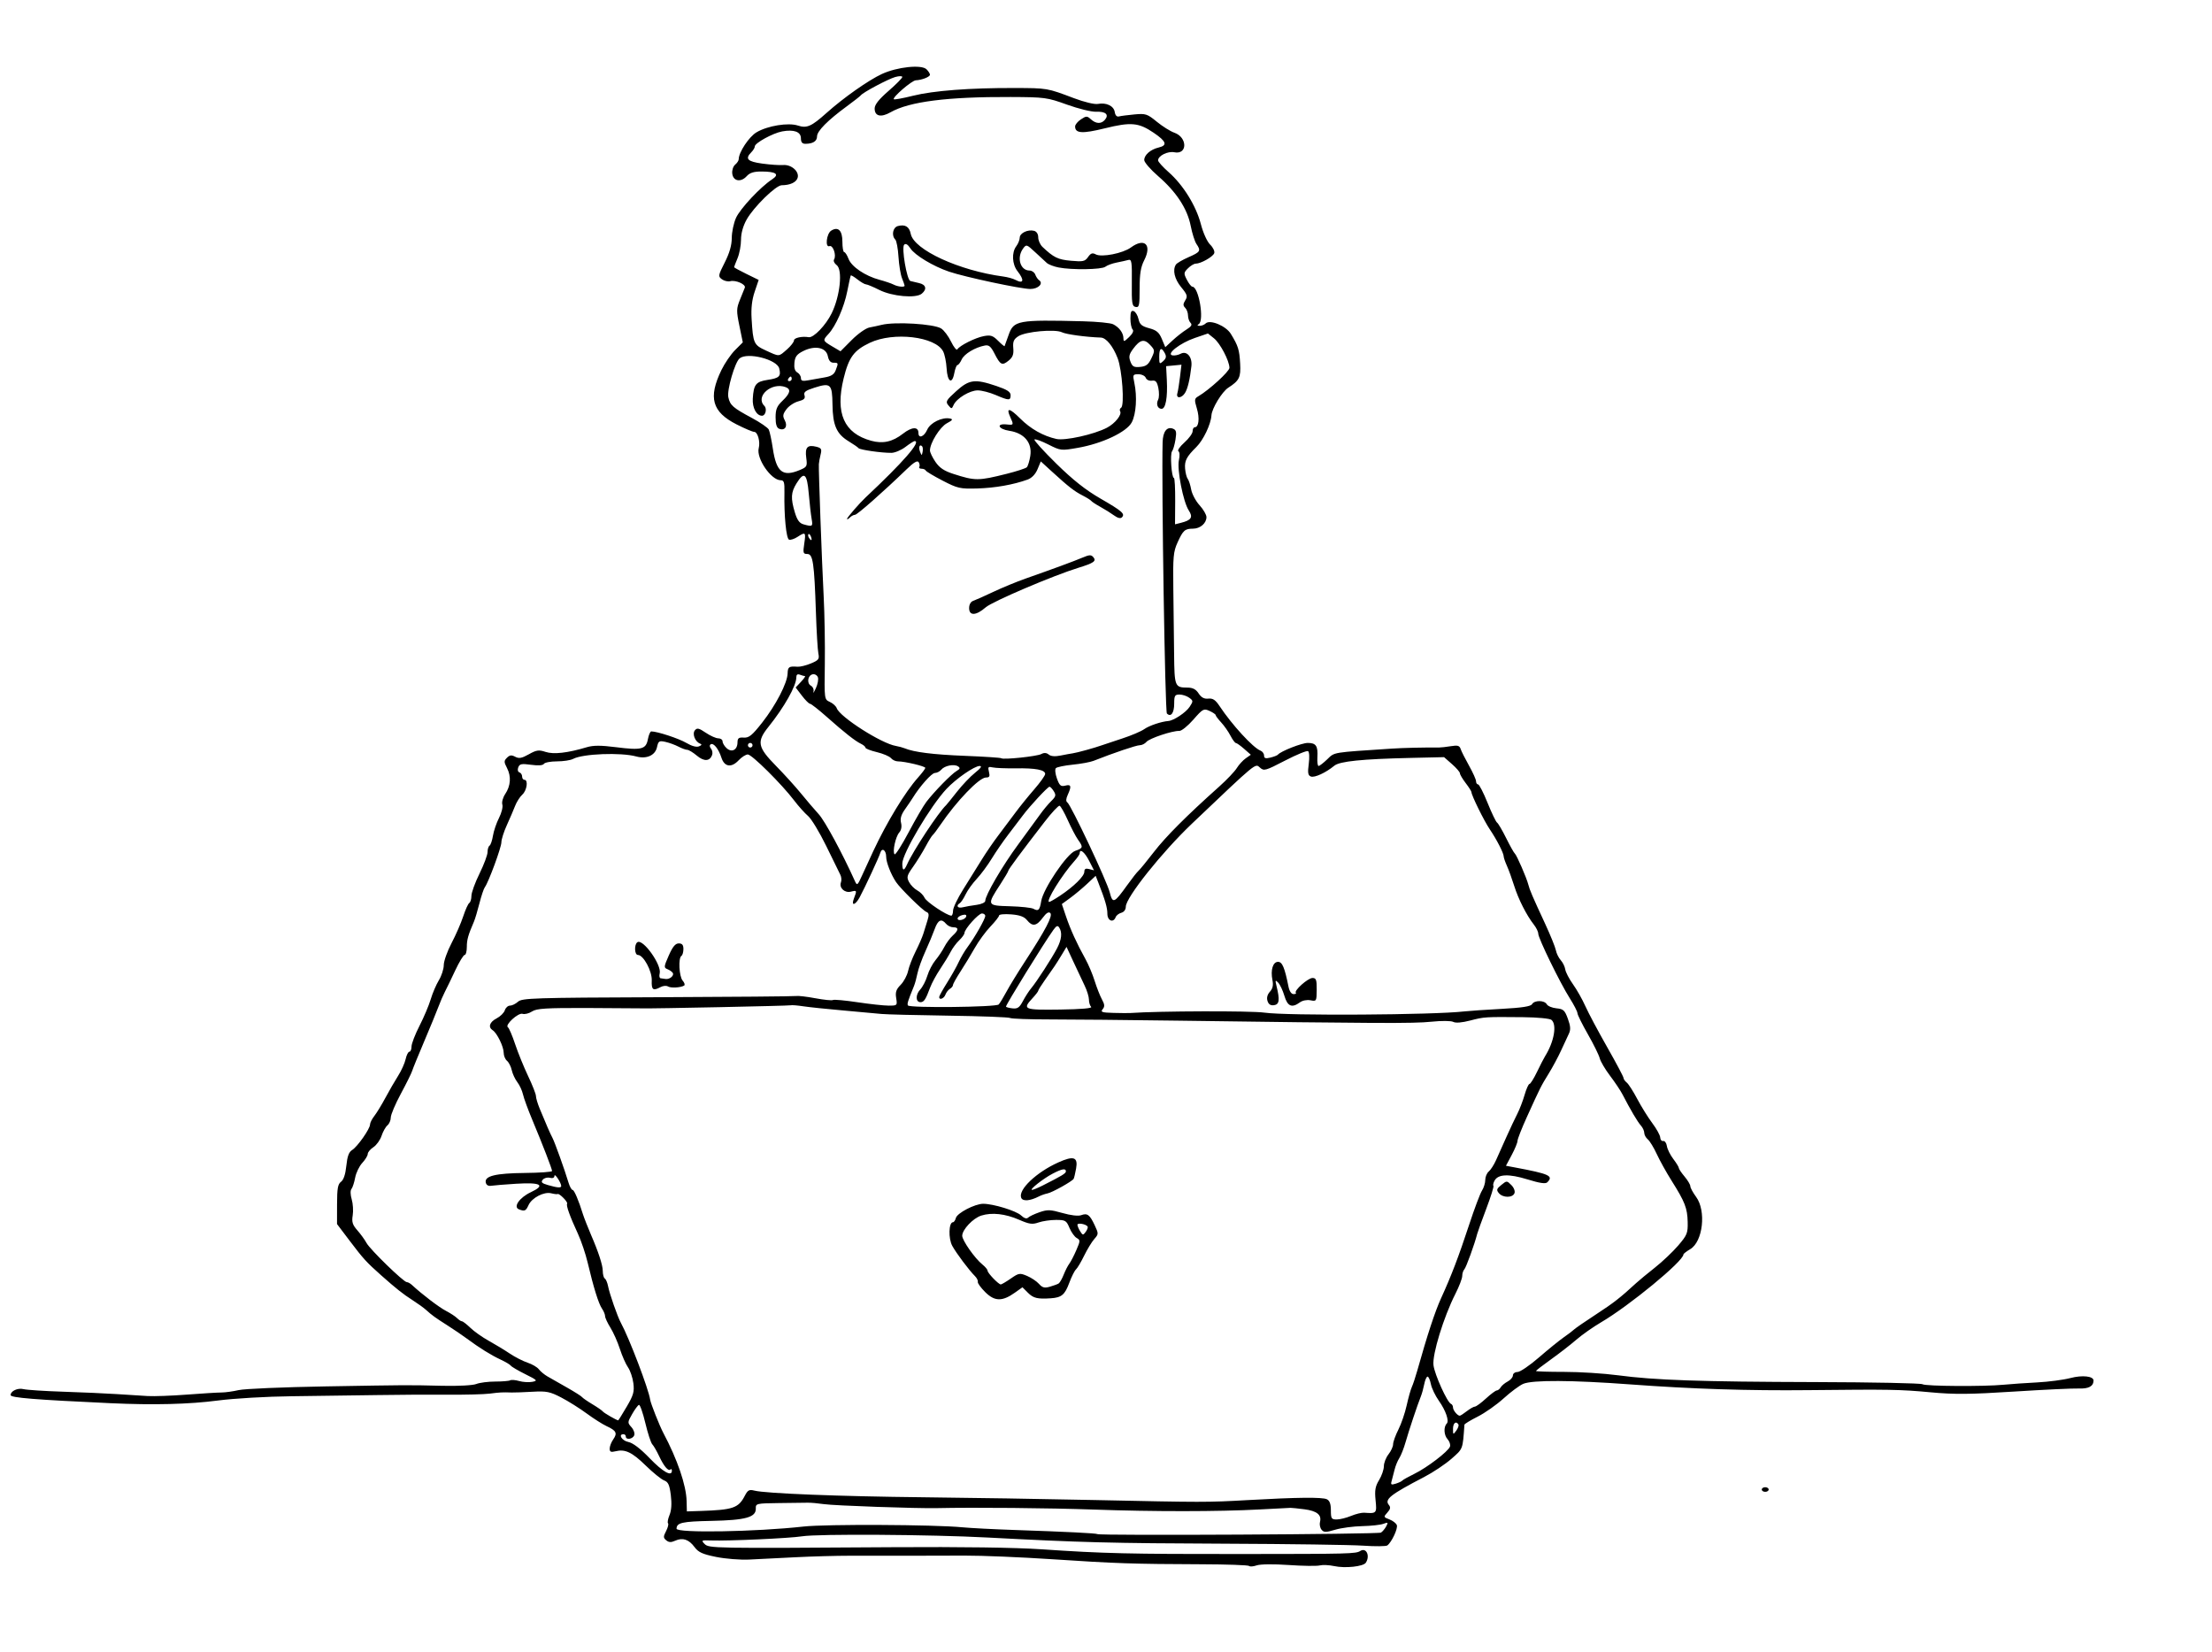 <?xml version="1.0" encoding="UTF-8" standalone="no"?>
<!-- Created with Inkscape (http://www.inkscape.org/) -->

<svg
   xmlns:dc="http://purl.org/dc/elements/1.1/"
   xmlns:cc="http://creativecommons.org/ns#"
   xmlns:rdf="http://www.w3.org/1999/02/22-rdf-syntax-ns#"
   xmlns:svg="http://www.w3.org/2000/svg"
   xmlns="http://www.w3.org/2000/svg"
   xmlns:sodipodi="http://sodipodi.sourceforge.net/DTD/sodipodi-0.dtd"
   xmlns:inkscape="http://www.inkscape.org/namespaces/inkscape"
   version="1.1"
   id="svg3772"
   width="960"
   height="717"
   viewBox="0 0 960 717"
   sodipodi:docname="ulcc contacts.svg"
   inkscape:version="0.92.2 5c3e80d, 2017-08-06">
  <defs
     id="defs3776" />
  <sodipodi:namedview
     pagecolor="#ffffff"
     bordercolor="#666666"
     borderopacity="1"
     objecttolerance="10"
     gridtolerance="10"
     guidetolerance="10"
     inkscape:pageopacity="0"
     inkscape:pageshadow="2"
     inkscape:window-width="1440"
     inkscape:window-height="855"
     id="namedview3774"
     showgrid="false"
     inkscape:zoom="0.89539749"
     inkscape:cx="480"
     inkscape:cy="358.5"
     inkscape:window-x="0"
     inkscape:window-y="1"
     inkscape:window-maximized="1"
     inkscape:current-layer="svg3772" />
  <path
     style="fill:#000000"
     d="m 542.099,679.584 c -0.368,-0.368 -9.744,-0.697 -20.835,-0.731 -29.237,-0.091 -37.395,-0.367 -64.666,-2.184 -13.475,-0.898 -30.575,-1.607 -38,-1.575 -12.894,0.055 -25.309,0.068 -49.5,0.054 -6.05,-0.004 -16.85,0.295 -24,0.663 -7.15,0.368 -16.15,0.82 -20,1.003 -3.85,0.184 -10.286,-0.331 -14.303,-1.145 -5.919,-1.198 -7.696,-2.01 -9.376,-4.282 -2.471,-3.343 -5.165,-4.228 -8.392,-2.757 -1.766,0.804 -2.753,0.762 -3.873,-0.168 -1.316,-1.092 -1.325,-1.592 -0.07,-4.02 0.789,-1.525 1.166,-3.04 0.839,-3.367 -0.327,-0.327 -0.032,-1.954 0.657,-3.615 0.827,-1.997 1.015,-4.908 0.556,-8.587 -0.561,-4.494 -1.126,-5.73 -2.93,-6.416 -1.229,-0.467 -4.809,-3.363 -7.955,-6.435 -5.978,-5.837 -8.97,-7.246 -13.153,-6.196 -1.972,0.495 -2.5,0.248 -2.5,-1.169 0,-0.988 0.701,-2.797 1.558,-4.021 1.874,-2.676 1.316,-3.785 -2.876,-5.717 -1.75,-0.806 -5.657,-3.288 -8.682,-5.516 -3.025,-2.228 -7.994,-5.346 -11.043,-6.929 -4.894,-2.541 -6.357,-2.832 -12.5,-2.488 -3.827,0.214 -7.857,0.36 -8.957,0.324 -4.12,-0.136 -5.109,-0.086 -9.5,0.479 -2.475,0.319 -10.575,0.528 -18,0.466 -7.425,-0.062 -21.375,0.015 -31,0.172 -9.625,0.157 -26.275,0.384 -37,0.506 -10.876,0.123 -25.028,0.943 -32,1.854 -12.56,1.642 -27.931,2.028 -46.5,1.17 -33.075,-1.529 -43.5,-2.373 -43.5,-3.521 0,-1.761 3.102,-3.212 5.552,-2.597 1.418,0.356 9.186,0.862 17.263,1.125 8.077,0.263 18.51,0.727 23.185,1.033 4.675,0.305 10.75,0.687 13.5,0.85 2.75,0.162 10.4,-0.118 17,-0.623 6.6,-0.505 13.35,-0.918 15,-0.919 1.65,-5.9e-4 5.025,-0.468 7.5,-1.038 2.475,-0.571 19.35,-1.292 37.5,-1.603 37.367,-0.64 34.943,-0.628 51,-0.264 6.798,0.154 13.139,-0.186 14.627,-0.785 1.445,-0.581 5.148,-1.057 8.23,-1.057 3.081,0 5.998,-0.244 6.48,-0.542 0.483,-0.298 2.227,-0.155 3.876,0.317 1.649,0.473 4.199,0.63 5.666,0.35 2.475,-0.473 2.257,-0.714 -3.013,-3.334 -3.124,-1.553 -5.947,-3.21 -6.273,-3.681 -0.326,-0.471 -2.317,-1.659 -4.425,-2.64 -4.184,-1.948 -9.224,-5.082 -14.668,-9.123 -1.925,-1.429 -5.75,-4.027 -8.5,-5.775 -5.308,-3.372 -6.585,-4.3 -9.298,-6.753 -0.936,-0.847 -3.502,-2.692 -5.702,-4.101 -4.185,-2.68 -7.15,-5.028 -13.714,-10.86 -6.341,-5.634 -7.683,-7.105 -13.549,-14.851 l -5.567,-7.351 0.012,-8.55 c 0.01,-6.914 0.34,-8.791 1.727,-9.805 1.114,-0.815 1.921,-3.243 2.301,-6.933 0.425,-4.116 1.116,-5.999 2.511,-6.844 2.288,-1.385 7.778,-9.206 7.778,-11.081 0,-0.723 0.839,-2.388 1.865,-3.7 1.026,-1.312 3.19,-4.86 4.81,-7.885 1.62,-3.025 4.097,-7.312 5.506,-9.527 1.409,-2.215 2.88,-5.477 3.27,-7.25 0.389,-1.773 1.122,-3.224 1.629,-3.224 0.506,0 0.923,-1.012 0.925,-2.25 0.003,-1.238 1.556,-5.272 3.451,-8.964 1.895,-3.693 4.089,-8.881 4.876,-11.53 0.786,-2.648 2.382,-6.377 3.546,-8.286 1.164,-1.909 2.117,-4.865 2.119,-6.57 0.002,-1.705 1.518,-5.98 3.368,-9.5 1.85,-3.52 4.135,-8.758 5.076,-11.639 0.942,-2.881 2.128,-5.495 2.636,-5.809 0.508,-0.314 0.924,-1.708 0.924,-3.097 0,-1.39 1.575,-5.723 3.5,-9.631 1.925,-3.907 3.5,-8.117 3.5,-9.356 0,-1.238 0.391,-2.493 0.869,-2.788 0.478,-0.295 1.142,-2.234 1.476,-4.309 0.334,-2.075 1.518,-5.555 2.632,-7.734 1.113,-2.179 1.762,-4.789 1.441,-5.799 -0.321,-1.01 0.234,-3.053 1.232,-4.538 2.398,-3.568 2.688,-7.647 0.802,-11.294 -1.372,-2.653 -1.373,-3.128 -0.017,-4.485 1.179,-1.179 1.976,-1.273 3.568,-0.421 1.634,0.874 2.832,0.657 5.904,-1.069 3.323,-1.868 4.326,-2.011 7.275,-1.037 3.499,1.155 9.535,0.469 17.884,-2.033 2.835,-0.849 6.056,-0.854 12.62,-0.019 11.15,1.418 13.077,0.939 13.901,-3.453 0.35,-1.864 1.014,-3.39 1.476,-3.39 2.587,0 11.965,3.077 15.196,4.987 2.343,1.385 4.414,1.95 5.5,1.501 1.2,-0.496 1.349,-0.867 0.48,-1.191 -2.184,-0.815 -3.518,-4.254 -2.246,-5.788 0.938,-1.13 1.745,-0.948 4.709,1.064 1.967,1.335 4.414,2.428 5.438,2.428 1.023,0 1.86,0.605 1.86,1.345 0,0.74 0.798,2.067 1.773,2.949 2.226,2.015 4.665,0.722 4.701,-2.492 0.021,-1.877 0.528,-2.269 2.738,-2.12 2.244,0.151 3.613,-0.965 7.947,-6.479 5.976,-7.604 10.947,-17.204 11.066,-21.368 0.081,-2.852 0.576,-3.186 4.303,-2.905 1.115,0.084 3.734,-0.56 5.82,-1.432 3.354,-1.401 3.728,-1.899 3.23,-4.292 -0.31,-1.489 -0.789,-9.457 -1.065,-17.707 -0.727,-21.726 -1.281,-25.5 -3.74,-25.5 -1.802,0 -1.932,-0.443 -1.323,-4.5 0.749,-4.995 0.544,-5.196 -2.951,-2.906 -1.338,0.877 -2.977,1.413 -3.641,1.191 -1.234,-0.411 -2.212,-10.385 -2.014,-20.535 0.085,-4.352 -0.194,-5.25 -1.63,-5.25 -4.155,0 -10.672,-9.526 -9.522,-13.921 0.738,-2.823 -0.459,-7.079 -1.992,-7.079 -0.695,0 -4.136,-1.462 -7.646,-3.25 -10.64,-5.418 -12.36,-11.601 -6.559,-23.569 1.418,-2.925 4.086,-6.827 5.929,-8.67 l 3.351,-3.351 -1.47,-7.143 c -1.339,-6.509 -1.319,-7.515 0.224,-11.33 0.931,-2.303 1.886,-4.67 2.122,-5.259 0.565,-1.413 -3.94,-3.425 -6.298,-2.813 -1.018,0.264 -2.658,-0.112 -3.646,-0.837 -1.7,-1.248 -1.635,-1.634 1.237,-7.298 2.069,-4.081 3.037,-7.454 3.045,-10.621 0.007,-2.552 0.831,-6.468 1.831,-8.702 1.8,-4.02 10.595,-13.416 15.672,-16.742 3.362,-2.203 1.776,-3.378 -4.585,-3.399 -3.371,-0.011 -5.088,0.529 -6.445,2.029 -2.524,2.79 -5.875,2.185 -6.261,-1.13 -0.167,-1.439 0.387,-3.156 1.25,-3.872 0.853,-0.708 1.551,-1.765 1.551,-2.349 0,-3.024 4.471,-9.774 7.76,-11.714 4.809,-2.837 13.752,-4.288 17.941,-2.909 3.863,1.271 5.846,0.397 12.394,-5.46 7.37,-6.592 18.243,-14.244 24.039,-16.917 6.698,-3.089 17.225,-4.191 19.387,-2.029 0.813,0.813 1.479,1.866 1.479,2.34 0,0.934 -3.501,2.317 -6.146,2.427 -1.741,0.073 -10.303,7.453 -9.536,8.221 0.247,0.247 3.989,-0.435 8.316,-1.516 8.874,-2.217 24.591,-3.418 44.027,-3.364 14.308,0.04 14.176,0.018 25.769,4.396 4.543,1.716 9.007,2.79 10.449,2.514 3.658,-0.699 6.914,0.864 7.317,3.514 0.22,1.447 0.899,2.159 1.827,1.915 0.812,-0.214 3.837,-0.607 6.723,-0.874 4.886,-0.452 5.553,-0.234 9.718,3.179 2.46,2.015 5.872,4.152 7.582,4.749 5.767,2.011 5.773,9.648 0.006,8.494 -2.848,-0.57 -7.053,1.529 -7.053,3.52 0,0.587 2.054,2.875 4.564,5.084 6.312,5.556 11.911,14.572 13.992,22.533 1.017,3.89 2.722,7.65 4.063,8.96 1.272,1.243 2.058,2.918 1.748,3.725 -0.607,1.581 -5.82,4.516 -8.021,4.516 -0.741,0 -2.254,0.908 -3.363,2.017 -1.883,1.883 -1.914,2.215 -0.474,5 0.848,1.641 1.913,2.983 2.365,2.983 2.761,0 5.273,14.649 2.784,16.233 -0.783,0.498 -0.655,0.742 0.392,0.752 0.853,0.008 2.023,-0.458 2.601,-1.036 1.831,-1.831 8.788,1.037 10.91,4.496 3.212,5.236 3.726,6.879 4.06,12.962 0.326,5.949 -0.362,7.344 -5.148,10.431 -2.711,1.748 -7.12,8.985 -7.309,11.996 -0.243,3.882 -3.523,10.761 -6.553,13.746 -4.212,4.148 -5.16,5.956 -4.887,9.318 0.152,1.869 0.667,3.894 1.145,4.5 0.478,0.606 1.155,2.692 1.505,4.635 0.349,1.943 1.983,5.008 3.63,6.812 1.648,1.804 2.996,4.12 2.996,5.147 0,2.673 -2.704,5.007 -5.821,5.025 -3.565,0.02 -4.318,0.69 -6.723,5.985 -1.814,3.992 -2.021,6.248 -1.836,20 0.115,8.525 0.268,21.336 0.341,28.469 0.143,14.055 0.316,14.489 5.767,14.515 2.335,0.011 3.683,0.712 4.877,2.533 1.167,1.781 2.397,2.44 4.204,2.25 1.962,-0.206 3.092,0.544 4.873,3.232 5.379,8.117 14.558,18.11 17.764,19.34 0.855,0.328 1.555,1.294 1.555,2.147 0,1.188 0.643,1.393 2.75,0.877 1.512,-0.37 2.975,-0.941 3.25,-1.269 1.28,-1.526 10.364,-5.096 12.968,-5.096 3.585,0 4.464,1.306 4.175,6.202 -0.123,2.089 0.11,3.798 0.519,3.798 0.409,0 2.114,-1.317 3.791,-2.927 3.258,-3.129 1.795,-2.889 28.048,-4.612 4.999,-0.328 13.555,-0.526 20.5,-0.475 0.825,0.006 3.124,-0.255 5.109,-0.58 2.935,-0.481 3.723,-0.248 4.218,1.251 0.335,1.014 1.973,4.268 3.641,7.231 1.668,2.964 3.032,6.001 3.032,6.75 0,0.749 0.399,1.362 0.888,1.362 0.488,0 2.341,3.606 4.118,8.014 1.777,4.408 3.628,8.26 4.114,8.56 0.486,0.301 2.262,3.323 3.945,6.716 1.684,3.393 3.37,6.404 3.748,6.69 0.797,0.603 5.132,10.574 5.879,13.52 0.595,2.348 1.685,4.887 7.302,17 2.295,4.95 4.389,10.121 4.653,11.491 0.264,1.37 1.214,3.303 2.112,4.295 0.898,0.992 1.78,2.796 1.96,4.009 0.18,1.213 1.687,4.106 3.348,6.43 1.661,2.323 4.078,6.598 5.371,9.5 1.293,2.902 5.548,10.896 9.456,17.765 3.908,6.869 7.106,12.894 7.106,13.39 0,0.495 0.63,1.4 1.401,2.011 0.77,0.611 2.823,3.81 4.561,7.11 1.738,3.3 4.678,8.025 6.533,10.5 1.855,2.475 3.403,5.287 3.439,6.25 0.036,0.963 0.618,1.637 1.293,1.5 0.674,-0.138 1.392,0.848 1.595,2.191 0.203,1.342 1.451,3.86 2.774,5.594 1.323,1.735 2.405,3.496 2.405,3.915 0,0.419 1.125,2.098 2.5,3.732 1.375,1.634 2.5,3.524 2.5,4.2 0,0.676 1.125,2.754 2.5,4.618 4.467,6.055 2.971,19.427 -2.538,22.681 -1.629,0.962 -2.962,2.003 -2.962,2.312 0,2.914 -23.489,22.262 -35.733,29.433 -3.428,2.008 -8.272,5.415 -10.764,7.572 -2.492,2.157 -7.45,6.004 -11.017,8.55 -3.567,2.546 -6.486,4.801 -6.486,5.013 0,0.211 5.513,0.385 12.25,0.386 6.737,9.6e-4 17.2,0.661 23.25,1.466 16.119,2.145 35.626,2.817 86,2.96 24.75,0.07 45.558,0.489 46.239,0.931 1.383,0.896 26.716,1.052 35.261,0.217 3.025,-0.295 9.55,-0.746 14.5,-1.002 4.95,-0.256 11.448,-1.108 14.44,-1.894 5.207,-1.368 10.083,-0.833 10.044,1.102 -0.049,2.48 -2.123,3.594 -6.389,3.432 -2.52,-0.095 -15.155,0.504 -28.078,1.331 -19.154,1.226 -25.854,1.285 -36.257,0.318 -13.249,-1.231 -17.711,-1.311 -52.844,-0.936 -26.206,0.279 -50.828,-0.512 -77.416,-2.487 -25.337,-1.882 -42.575,-1.969 -46.559,-0.234 -1.618,0.704 -5.439,3.547 -8.491,6.316 -3.052,2.769 -8.115,6.326 -11.25,7.904 -3.135,1.578 -5.72,3.153 -5.745,3.5 -0.768,10.884 -0.557,10.329 -5.605,14.776 -2.668,2.349 -8,5.908 -11.85,7.909 -14.679,7.627 -17.339,9.73 -15.345,12.133 0.85,1.024 0.693,1.824 -0.649,3.307 -1.709,1.888 -1.679,1.991 0.888,2.966 1.462,0.556 2.91,1.669 3.219,2.474 0.558,1.454 -2.201,7.376 -4.113,8.825 -0.55,0.417 -5.275,0.464 -10.5,0.104 -5.225,-0.36 -32.225,-0.744 -60,-0.855 -49.739,-0.198 -62.408,-0.528 -103,-2.679 -24.825,-1.316 -73.593,-1.634 -80.5,-0.526 -5.339,0.856 -32.024,2.077 -39.491,1.807 -4.195,-0.152 -4.381,-0.053 -2.821,1.507 1.906,1.906 3.311,1.93 81.813,1.41 29.495,-0.195 53.083,0.139 64.5,0.914 26.906,1.827 37.808,2.086 86.5,2.051 47.287,-0.034 49.799,-0.098 51.75,-1.324 2.603,-1.635 4.358,2.039 2.427,5.08 -1.065,1.677 -8.996,2.522 -13.797,1.47 -2.134,-0.468 -4.945,-0.59 -6.247,-0.271 -1.302,0.319 -7.377,0.233 -13.5,-0.19 -6.457,-0.447 -12.253,-0.382 -13.798,0.155 -1.466,0.509 -2.966,0.624 -3.334,0.256 z m 57.243,-14.474 c 0.685,-0.443 1.709,-1.674 2.278,-2.736 0.923,-1.724 0.79,-1.838 -1.245,-1.072 -1.253,0.472 -5.398,0.923 -9.212,1.002 -3.814,0.079 -9.073,0.779 -11.688,1.555 -4.102,1.218 -4.915,1.217 -5.934,-0.011 -0.649,-0.782 -0.95,-2.304 -0.668,-3.381 0.797,-3.049 -1.331,-4.77 -6.776,-5.476 -2.75,-0.357 -5.45,-0.636 -6,-0.621 -0.55,0.016 -6.625,0.33 -13.5,0.699 -17.824,0.956 -45.915,0.974 -72,0.045 -19.145,-0.682 -51.901,-0.985 -68,-0.629 -8.695,0.192 -44.549,-1.07 -49,-1.725 -2.475,-0.364 -5.625,-0.645 -7,-0.625 -1.375,0.02 -7.036,0.092 -12.579,0.159 -9.729,0.117 -10.077,0.199 -10,2.337 0.137,3.834 -4.382,5.096 -19.317,5.395 -12.675,0.254 -15.022,0.781 -15.085,3.389 -0.048,1.956 34.311,1.374 55.135,-0.934 9.72,-1.078 56.535,-0.859 68.846,0.321 3.575,0.343 13.7,0.868 22.5,1.166 22.6,0.767 35.809,1.422 36.181,1.795 0.729,0.729 121.921,0.086 123.063,-0.654 z m -12.989,-7.237 c 2.03,-0.848 4.603,-1.473 5.718,-1.389 5.383,0.406 5.505,0.273 4.924,-5.423 -0.438,-4.304 -0.139,-6.021 1.525,-8.75 1.139,-1.868 2.072,-4.572 2.074,-6.011 0.002,-1.438 0.904,-3.759 2.004,-5.158 1.1,-1.398 2.002,-3.372 2.004,-4.385 0.002,-1.013 1.03,-3.867 2.284,-6.342 1.254,-2.475 2.874,-7.2 3.601,-10.5 0.727,-3.3 1.737,-6.9 2.246,-8 0.509,-1.1 1.557,-4.25 2.33,-7 4.365,-15.534 7.746,-25.82 10.37,-31.546 4.404,-9.609 7.624,-18.043 12.197,-31.954 2.26,-6.875 4.753,-13.497 5.539,-14.715 0.786,-1.218 1.43,-3.301 1.43,-4.628 0,-1.327 0.683,-2.98 1.518,-3.673 0.835,-0.693 2.246,-2.886 3.136,-4.872 0.89,-1.987 2.926,-6.537 4.526,-10.112 1.6,-3.575 3.72,-8.075 4.711,-10 0.992,-1.925 2.42,-5.638 3.174,-8.25 0.754,-2.612 1.71,-4.75 2.123,-4.75 0.414,0 1.889,-2.362 3.279,-5.25 1.389,-2.888 2.949,-5.925 3.466,-6.75 3.953,-6.31 5.267,-13.759 2.789,-15.816 -0.71,-0.589 -6.154,-1.108 -12.25,-1.167 -16.573,-0.16 -16.907,-0.139 -23.012,1.451 -3.577,0.932 -6.302,1.151 -7.347,0.592 -0.945,-0.506 -5.101,-0.534 -9.637,-0.065 -7.608,0.786 -22.983,0.72 -110.476,-0.477 -21.175,-0.29 -45.857,-0.525 -54.848,-0.524 -8.991,0.001 -16.81,-0.283 -17.374,-0.632 -0.564,-0.349 -12.558,-0.801 -26.652,-1.005 -14.094,-0.204 -27.201,-0.536 -29.126,-0.738 -1.925,-0.202 -9.35,-0.879 -16.5,-1.506 -7.15,-0.626 -15.025,-1.448 -17.5,-1.825 -2.475,-0.378 -4.909,-0.573 -5.41,-0.435 -0.909,0.252 -60.31,1.487 -64.09,1.333 -1.1,-0.045 -11.855,-0.113 -23.899,-0.152 -18.301,-0.059 -22.293,0.187 -24.296,1.5 -1.318,0.864 -3.169,1.325 -4.112,1.026 -1.879,-0.597 -7.869,4.903 -6.357,5.837 0.48,0.297 1.89,3.591 3.134,7.32 1.243,3.729 3.784,9.978 5.645,13.886 1.862,3.908 3.385,7.79 3.385,8.628 0,0.838 0.718,3.265 1.595,5.395 2.943,7.143 4.566,10.859 5.549,12.706 1.013,1.901 5.261,13.733 6.971,19.416 0.538,1.788 1.354,3.25 1.813,3.25 0.678,0 2.675,4.704 4.457,10.5 0.404,1.315 2.427,6.475 3.528,9 3.15,7.224 5.087,13.154 5.087,15.574 0,1.544 0.398,3.054 0.885,3.354 0.487,0.301 1.124,1.79 1.416,3.309 0.639,3.324 4.094,13.225 5.536,15.867 3.63,6.647 12.074,28.797 12.731,33.395 0.238,1.665 4.088,11.378 5.747,14.5 6.084,11.444 9.91,22.646 10.076,29.5 l 0.109,4.5 6,-0.197 c 14.049,-0.461 16.396,-1.267 19.144,-6.582 1.284,-2.483 1.916,-2.821 4.184,-2.242 4.848,1.239 37.116,2.51 73.172,2.883 19.525,0.202 52.825,0.739 74,1.194 47.885,1.028 49.284,1.028 67,0.029 21.303,-1.201 32.276,-1.317 34.25,-0.362 1.23,0.595 1.75,2.024 1.75,4.811 0,3.576 0.248,3.965 2.532,3.965 1.393,0 4.193,-0.694 6.223,-1.542 z M 427.598,560.762 c -1.925,-1.911 -3.379,-3.92 -3.232,-4.464 0.147,-0.544 -0.394,-1.651 -1.203,-2.46 -2.632,-2.632 -8.044,-9.844 -9.874,-13.157 -1.759,-3.186 -1.549,-10.264 0.304,-10.264 0.425,0 0.989,-0.831 1.255,-1.846 0.564,-2.156 8.266,-6.154 11.856,-6.154 4.391,0 14.311,3.042 16.439,5.042 1.332,1.252 2.413,1.599 3.036,0.977 0.532,-0.532 2.756,-1.588 4.943,-2.347 3.491,-1.212 4.709,-1.171 9.986,0.335 3.593,1.025 6.846,1.406 8.089,0.946 2.71,-1.002 3.73,-0.25 5.887,4.34 1.729,3.68 1.724,3.858 -0.166,6 -1.071,1.214 -3.044,4.454 -4.384,7.199 -1.34,2.746 -2.944,5.446 -3.564,6 -0.62,0.554 -1.927,3.167 -2.904,5.805 -1.923,5.194 -3.344,6.391 -7.968,6.709 -5.82,0.4 -7.615,-0.03 -9.973,-2.388 l -2.382,-2.382 -3.322,2.36 c -5.443,3.866 -8.741,3.802 -12.822,-0.25 z m 31.837,-3.745 c 0.496,-0.307 1.485,-2.03 2.197,-3.829 0.712,-1.799 1.811,-3.946 2.443,-4.771 0.631,-0.825 1.996,-3.458 3.032,-5.85 1.766,-4.076 1.777,-4.41 0.178,-5.305 -0.939,-0.525 -2.354,-2.505 -3.146,-4.4 -1.332,-3.187 -1.769,-3.445 -5.841,-3.445 -2.421,0 -5.834,0.499 -7.584,1.109 -2.685,0.936 -3.997,0.754 -8.399,-1.166 -6.03,-2.63 -11.85,-3.277 -16.435,-1.827 -3.584,1.133 -8.283,6.105 -8.283,8.764 0,2.02 5.471,9.81 8.738,12.443 1.244,1.002 2.262,2.219 2.262,2.705 0,1.015 4.766,5.973 5.742,5.973 0.358,0 2.313,-1.152 4.344,-2.56 3.468,-2.404 3.898,-2.473 7.054,-1.138 1.848,0.782 4.181,2.343 5.183,3.469 1.461,1.641 2.397,1.883 4.717,1.217 1.592,-0.457 3.301,-1.081 3.797,-1.388 z m 12.59,-24.719 c -0.674,-1.091 -4.427,-1.748 -4.427,-0.775 0,0.506 0.537,1.78 1.194,2.832 1.102,1.764 1.288,1.783 2.411,0.247 0.669,-0.916 1.039,-1.953 0.821,-2.305 z m -28.841,-12.52 c -1.339,-3.489 6.584,-11.024 16.09,-15.304 6.719,-3.025 8.65,-2.357 7.741,2.679 -0.373,2.07 -0.845,4.058 -1.048,4.418 -0.612,1.087 -9.309,5.948 -11.342,6.34 -1.043,0.201 -2.713,0.784 -3.711,1.297 -3.925,2.015 -7.086,2.248 -7.729,0.57 z m 9.213,-5.232 c 8.543,-4.315 10.202,-5.324 10.202,-6.204 0,-1.419 -1.717,-1.117 -5.79,1.018 -4.05,2.123 -10.193,6.961 -8.912,7.019 0.439,0.02 2.464,-0.805 4.5,-1.834 z m 156.202,127.984 c 0.275,-0.339 2.636,-1.659 5.247,-2.934 5.498,-2.684 14.61,-9.644 15.432,-11.787 0.31,-0.808 -0.174,-2.283 -1.075,-3.279 -1.569,-1.734 -1.736,-5.317 -0.315,-6.738 1.133,-1.133 -0.435,-5.663 -3.419,-9.877 -1.558,-2.2 -3.122,-5.463 -3.476,-7.25 -0.354,-1.788 -1.002,-3.25 -1.439,-3.25 -0.438,0 -1.083,1.462 -1.433,3.25 -0.351,1.788 -1.001,4.15 -1.445,5.25 -1.456,3.606 -5.23,14.9 -6.649,19.898 -0.765,2.694 -2.003,5.844 -2.751,7 -0.748,1.156 -1.678,3.452 -2.066,5.102 -0.388,1.65 -0.954,3.832 -1.257,4.849 -0.463,1.553 -0.176,1.732 1.797,1.115 1.292,-0.403 2.574,-1.011 2.849,-1.35 z m -317,-4.281 c 0,-0.642 -0.279,-0.888 -0.619,-0.548 -0.921,0.921 -2.839,-1.335 -4.939,-5.81 -1.026,-2.186 -2.354,-4.478 -2.95,-5.093 -0.596,-0.615 -1.957,-4.78 -3.023,-9.255 -1.066,-4.475 -2.313,-8.012 -2.77,-7.86 -0.457,0.152 -1.782,1.942 -2.945,3.977 -2.041,3.572 -2.052,3.769 -0.313,5.691 0.991,1.095 1.536,2.683 1.212,3.528 -0.649,1.692 -3.653,2.134 -3.653,0.537 0,-0.55 -0.45,-1 -1,-1 -2.43,0 -0.697,2.811 2.076,3.365 2.006,0.401 5.223,2.847 9.25,7.032 5.749,5.975 9.674,8.181 9.674,5.436 z m 341.352,-20.072 c -1.039,-1.681 -2.352,-0.604 -2.352,1.93 0,2.562 0.068,2.599 1.411,0.761 0.776,-1.062 1.2,-2.273 0.941,-2.691 z m -360.983,-7.673 c 2.963,-5.055 3.384,-6.54 2.905,-10.25 -0.308,-2.386 -1.352,-5.473 -2.321,-6.859 -0.969,-1.386 -2.558,-4.986 -3.531,-8 -0.973,-3.014 -2.816,-7.158 -4.095,-9.21 -1.279,-2.052 -2.326,-4.314 -2.326,-5.027 0,-0.714 -0.608,-2.185 -1.351,-3.27 -1.478,-2.158 -3.655,-9.152 -6.195,-19.9 -0.9,-3.81 -2.795,-9.435 -4.209,-12.5 -3.555,-7.7 -5.213,-12.315 -4.714,-13.122 0.443,-0.716 -3.449,-4.646 -4.141,-4.182 -0.22,0.147 -1.474,-0.002 -2.787,-0.331 -3.11,-0.781 -8.372,1.962 -9.807,5.112 -1.177,2.582 -1.691,2.813 -4.155,1.868 -2.641,-1.013 0.189,-5.116 5.131,-7.439 6.589,-3.097 4.38,-4.355 -6.449,-3.672 -4.853,0.306 -9.707,0.7 -10.786,0.876 -1.231,0.2 -2.096,-0.332 -2.323,-1.428 -0.585,-2.829 4.266,-4.007 17.03,-4.135 6.46,-0.065 11.748,-0.446 11.75,-0.848 0.005,-0.882 -4.039,-11.346 -8.607,-22.27 -1.84,-4.4 -3.649,-9.35 -4.019,-11 -0.371,-1.65 -1.474,-4.034 -2.452,-5.297 -0.978,-1.263 -2.063,-3.595 -2.412,-5.181 -0.348,-1.586 -1.279,-3.42 -2.069,-4.075 -0.79,-0.655 -1.436,-2.225 -1.436,-3.488 0,-2.628 -2.892,-8.57 -4.75,-9.758 -2.115,-1.353 -1.393,-3.575 1.679,-5.164 1.611,-0.833 3.216,-2.42 3.567,-3.526 0.351,-1.106 1.36,-2.011 2.242,-2.011 0.882,0 2.452,-0.768 3.489,-1.706 1.725,-1.561 6.862,-1.726 60.579,-1.941 32.282,-0.129 59.369,-0.367 60.194,-0.527 0.825,-0.16 4.554,0.279 8.288,0.977 3.733,0.698 7.157,1.04 7.609,0.761 0.452,-0.279 5.233,0.155 10.625,0.964 5.392,0.809 11.502,1.472 13.578,1.472 3.704,0 3.764,-0.06 3.244,-3.27 -0.418,-2.574 -0.006,-3.798 1.936,-5.75 1.356,-1.364 2.804,-4.055 3.217,-5.98 0.413,-1.925 1.883,-5.746 3.266,-8.491 1.384,-2.745 2.903,-6.232 3.377,-7.75 0.474,-1.518 1.286,-4.133 1.806,-5.812 0.729,-2.353 0.623,-3.176 -0.462,-3.592 -1.609,-0.617 -11.361,-10.208 -13.218,-12.999 -2.232,-3.355 -4.265,-8.559 -4.265,-10.919 0,-2.916 -1.834,-4.175 -2.55,-1.75 -0.569,1.926 -6.699,15.134 -8.951,19.287 -1.917,3.534 -3.799,3.945 -2.507,0.547 1.363,-3.585 1.338,-3.642 -1.316,-2.976 -2.706,0.679 -5.216,-1.695 -4.304,-4.072 0.328,-0.854 0.205,-2.322 -0.272,-3.263 -0.477,-0.941 -3.232,-6.561 -6.123,-12.488 -2.89,-5.928 -6.43,-11.778 -7.867,-13.001 -1.436,-1.223 -4.148,-4.248 -6.026,-6.722 -5.391,-7.102 -18.377,-19.999 -20.137,-19.999 -0.88,0 -2.674,1.144 -3.987,2.542 -3.135,3.337 -6.165,2.874 -7.462,-1.14 -1.245,-3.853 -3.425,-6.566 -4.66,-5.802 -0.563,0.348 -0.511,1.089 0.131,1.862 0.586,0.706 0.798,1.981 0.471,2.834 -1.045,2.724 -3.534,2.803 -6.615,0.21 -1.638,-1.378 -3.507,-2.509 -4.152,-2.512 -0.645,-0.003 -2.38,-0.636 -3.856,-1.406 -1.475,-0.77 -4.021,-1.694 -5.658,-2.053 -2.696,-0.592 -3.036,-0.374 -3.63,2.33 -0.778,3.544 -4.544,5.224 -8.984,4.008 -6.705,-1.836 -23.197,-1.2 -27.416,1.057 -1.099,0.588 -4.252,1.07 -7.006,1.07 -2.754,0 -5.307,0.486 -5.674,1.079 -0.426,0.689 -2.432,0.836 -5.555,0.407 -4.144,-0.57 -4.992,-0.401 -5.572,1.111 -0.399,1.039 -0.192,1.947 0.496,2.177 0.649,0.216 1.18,1.031 1.18,1.81 0,0.779 0.45,1.417 1,1.417 1.736,0 1.083,4.615 -0.909,6.417 -1.05,0.95 -2.462,3.157 -3.137,4.905 -0.676,1.748 -2.292,5.512 -3.591,8.366 -1.3,2.853 -2.363,6.19 -2.363,7.415 0,2.233 -5.588,17.406 -7.193,19.528 -0.47,0.622 -1.525,3.772 -2.344,7 -0.819,3.228 -1.877,6.769 -2.352,7.869 -2.551,5.913 -3.112,7.904 -3.112,11.047 0,1.899 -0.422,3.453 -0.937,3.453 -0.516,0 -2.362,3.038 -4.103,6.75 -1.741,3.712 -3.764,7.893 -4.495,9.29 -0.731,1.397 -1.993,4.322 -2.803,6.5 -0.81,2.178 -3.579,8.91 -6.152,14.96 -2.573,6.05 -4.928,11.825 -5.232,12.833 -0.305,1.008 -2.517,5.474 -4.916,9.923 -2.399,4.449 -4.362,9.082 -4.362,10.294 0,1.212 -0.652,2.745 -1.449,3.407 -0.797,0.661 -1.945,2.705 -2.551,4.541 -0.606,1.836 -2.204,4.06 -3.551,4.943 -1.347,0.883 -2.449,2.204 -2.449,2.936 0,0.732 -1.068,2.483 -2.373,3.891 -1.305,1.408 -2.695,4.286 -3.089,6.396 -0.394,2.11 -1.117,4.321 -1.607,4.914 -0.524,0.634 -0.477,2.487 0.114,4.5 0.552,1.882 0.745,5.013 0.428,6.957 -0.468,2.873 -0.088,4.089 2.034,6.5 1.435,1.631 3.216,4.09 3.958,5.465 1.529,2.836 16.096,17 17.485,17 0.499,0 1.513,0.562 2.253,1.25 4.34,4.031 11.771,9.688 14.748,11.226 1.898,0.981 4.068,2.4 4.821,3.153 0.754,0.754 1.703,1.37 2.109,1.37 0.406,0 2.062,1.281 3.679,2.847 1.617,1.566 5.19,4.09 7.94,5.609 2.75,1.519 6.855,4.01 9.123,5.534 2.268,1.524 5.754,3.309 7.747,3.967 1.993,0.658 4.193,1.949 4.889,2.869 0.696,0.92 2.385,2.317 3.753,3.104 1.368,0.787 5.184,2.961 8.48,4.832 3.296,1.871 6.221,3.726 6.5,4.122 0.279,0.396 2.308,1.798 4.508,3.115 2.2,1.317 4.235,2.729 4.523,3.139 0.433,0.616 6.009,3.835 6.679,3.855 0.111,0.003 1.761,-2.654 3.667,-5.905 z m 10.892,-184.973 c 0.164,-4.117 -3.612,-11.095 -6.011,-11.108 -1.52,-0.008 -1.675,-4.626 -0.187,-5.546 2.454,-1.517 10.591,9.931 9.641,13.564 -0.284,1.086 -0.108,2.031 0.39,2.099 0.499,0.069 1.469,0.209 2.156,0.311 1.762,0.263 3.844,-1.476 3.137,-2.62 -0.325,-0.526 -1.371,-1.263 -2.324,-1.637 -1.606,-0.63 -1.563,-1.066 0.583,-5.93 1.692,-3.836 2.86,-5.25 4.335,-5.25 1.474,0 2.019,0.659 2.019,2.441 0,1.343 -0.389,2.681 -0.864,2.975 -1.426,0.882 -1.018,8.961 0.542,10.735 0.799,0.908 1.085,1.875 0.637,2.149 -1.502,0.919 -5.802,1.146 -7.044,0.373 -0.676,-0.421 -2.109,-0.295 -3.184,0.281 -3.267,1.749 -3.987,1.215 -3.826,-2.838 z m 353.739,186.885 c 1.375,-1.076 2.95,-1.968 3.5,-1.983 0.55,-0.015 2.713,-1.6 4.806,-3.522 2.093,-1.922 4.208,-3.495 4.7,-3.495 0.492,0 1.255,-0.609 1.694,-1.354 0.44,-0.745 1.812,-1.886 3.05,-2.535 1.238,-0.65 2.25,-1.84 2.25,-2.646 0,-0.806 0.902,-1.465 2.005,-1.465 1.103,0 5.265,-2.828 9.25,-6.284 3.985,-3.456 8.82,-7.379 10.745,-8.717 1.925,-1.338 3.991,-2.907 4.591,-3.486 0.6,-0.579 4.875,-3.519 9.5,-6.533 7.637,-4.977 10.483,-7.197 17.388,-13.561 1.241,-1.144 4.904,-4.169 8.139,-6.722 3.235,-2.553 7.787,-6.867 10.116,-9.587 3.882,-4.534 4.224,-5.384 4.115,-10.23 -0.135,-5.998 -1.189,-8.699 -6.974,-17.882 -2.253,-3.575 -5.151,-8.791 -6.442,-11.592 -1.291,-2.801 -3.041,-5.668 -3.889,-6.372 -0.849,-0.704 -1.543,-1.978 -1.543,-2.829 0,-0.852 -0.667,-2.286 -1.482,-3.187 -1.404,-1.552 -4.547,-6.88 -7.974,-13.52 -0.852,-1.65 -3.278,-5.28 -5.392,-8.066 -2.114,-2.786 -4.13,-6.208 -4.48,-7.604 -0.35,-1.396 -2.667,-6.091 -5.147,-10.434 -2.481,-4.343 -4.513,-8.45 -4.518,-9.126 -0.004,-0.677 -1.511,-3.602 -3.348,-6.5 -4.211,-6.642 -13.659,-26.013 -13.659,-28.004 0,-0.823 -0.851,-2.578 -1.891,-3.9 -3.165,-4.024 -6.741,-11.069 -8.559,-16.866 -0.949,-3.025 -2.361,-6.918 -3.138,-8.651 -0.777,-1.733 -1.412,-3.576 -1.412,-4.096 0,-1.424 -2.989,-7.251 -6.029,-11.753 -2.528,-3.744 -7.971,-14.795 -7.971,-16.185 0,-0.344 -1.125,-2.101 -2.5,-3.904 -1.375,-1.803 -2.5,-3.711 -2.5,-4.241 0,-0.53 -1.548,-2.322 -3.44,-3.984 l -3.44,-3.021 -14.31,0.327 c -21.352,0.488 -30.983,1.466 -33.31,3.384 -3.692,3.044 -8.59,5.302 -10.178,4.693 -1.268,-0.487 -1.448,-1.561 -0.924,-5.513 0.369,-2.783 0.24,-5.163 -0.298,-5.495 -0.522,-0.322 -5.022,1.524 -10,4.103 -8.58,4.445 -9.149,4.601 -10.921,2.998 -2.039,-1.845 -1.16,-2.571 -29.45,24.338 -13.051,12.414 -28.729,32.088 -28.729,36.051 0,1.27 -0.783,2.341 -1.931,2.641 -1.062,0.278 -2.173,1.136 -2.469,1.906 -1.011,2.635 -3.601,1.576 -3.601,-1.473 0,-2.646 -0.937,-5.87 -3.937,-13.541 l -1.14,-2.916 -3.712,3.476 c -2.041,1.912 -5.345,4.668 -7.341,6.124 l -3.629,2.648 1.784,5.291 c 1.939,5.751 4.729,11.88 8.448,18.555 1.307,2.345 3.111,6.62 4.01,9.5 0.899,2.88 2.321,6.494 3.16,8.032 1.202,2.205 1.27,3.104 0.319,4.25 -1.03,1.241 -0.348,1.477 4.666,1.611 3.23,0.087 6.547,0.109 7.372,0.049 12.206,-0.885 52.362,-1.002 58.131,-0.169 9.836,1.42 73.479,1.028 86.869,-0.535 1.925,-0.225 9.125,-0.714 16,-1.086 8.95,-0.485 12.727,-1.067 13.3,-2.047 1.049,-1.796 5.38,-1.762 6.401,0.051 0.44,0.781 2.336,1.569 4.213,1.75 2.995,0.289 3.601,0.846 4.941,4.538 1.17,3.223 1.27,4.745 0.426,6.5 -0.606,1.261 -2.128,4.542 -3.384,7.292 -1.255,2.75 -3.672,7.25 -5.37,10 -3.365,5.449 -3.567,5.851 -9.489,18.89 -2.221,4.889 -4.038,9.523 -4.038,10.296 0,0.773 -1.129,3.523 -2.51,6.11 l -2.51,4.704 3.76,0.703 c 15.125,2.829 16.982,3.675 14.19,6.467 -0.76,0.76 -3.253,0.396 -8.603,-1.254 -8.127,-2.507 -12.774,-2.318 -14.327,0.585 -0.511,0.955 -0.716,1.949 -0.456,2.21 0.26,0.26 -1.128,4.707 -3.085,9.881 -1.957,5.175 -3.73,10.083 -3.94,10.908 -1.152,4.527 -4.817,14.633 -5.604,15.45 -0.503,0.522 -0.914,1.817 -0.914,2.876 0,1.059 -1.339,4.562 -2.977,7.784 -5.076,9.99 -10.079,26.298 -9.495,30.95 0.516,4.109 5.971,16.154 7.596,16.773 0.481,0.183 0.875,0.881 0.875,1.55 0,1.245 1.961,3.634 2.95,3.594 0.302,-0.012 1.675,-0.902 3.05,-1.978 z m 13.905,-94.615 c -1.15,-1.385 -1.001,-1.889 1.05,-3.55 2.365,-1.915 2.411,-1.914 4.357,0.031 1.128,1.128 1.708,2.641 1.359,3.55 -0.79,2.059 -5.047,2.039 -6.765,-0.031 z M 550.094,434.403 c -0.439,-1.384 -0.073,-2.796 1.045,-4.031 1.224,-1.353 1.54,-2.802 1.096,-5.026 -0.881,-4.406 0.2,-7.929 2.434,-7.929 1.833,0 2.877,2.486 4.541,10.804 0.387,1.936 1.247,3.196 2.181,3.196 0.848,0 1.296,-0.245 0.997,-0.545 -0.93,-0.93 5.26,-6.455 7.231,-6.455 1.583,0 1.86,0.775 1.826,5.106 -0.039,4.984 -0.103,5.093 -2.693,4.577 -1.515,-0.302 -3.486,0.082 -4.594,0.894 -3.487,2.556 -5.379,1.761 -6.733,-2.827 -0.69,-2.337 -1.905,-4.917 -2.701,-5.732 -1.268,-1.299 -1.356,-1.113 -0.714,1.5 1.479,6.019 1.227,7.963 -1.075,8.291 -1.489,0.212 -2.375,-0.356 -2.84,-1.822 z m -306.531,80.263 c -0.07,-1.49 -2.895,-5.716 -2.929,-4.383 -0.022,0.86 -0.763,1.176 -1.999,0.853 -1.08,-0.282 -2.466,0.093 -3.081,0.834 -0.885,1.066 -0.423,1.547 2.213,2.307 4.25,1.224 5.84,1.331 5.796,0.39 z m 203.94,-85.75 c 2.319,-2.738 9.116,-13.238 11.303,-17.461 1.946,-3.758 2.251,-6.766 0.903,-8.894 -0.674,-1.063 -1.222,-0.848 -2.549,1 -4.073,5.677 -20.562,32.353 -20.562,33.267 0,0.251 1.238,0.598 2.75,0.772 2.268,0.261 3.075,-0.297 4.605,-3.184 1.02,-1.925 2.618,-4.4 3.55,-5.5 z m 26.048,8.052 c -0.524,-0.524 -0.952,-1.945 -0.952,-3.158 0,-1.213 -0.834,-3.936 -1.854,-6.05 -1.02,-2.114 -3.209,-6.768 -4.864,-10.342 l -3.01,-6.498 -2.112,3.498 c -2.333,3.864 -3.36,5.403 -7.41,11.107 -1.512,2.13 -2.75,4.122 -2.75,4.426 0,0.304 -1.125,1.766 -2.5,3.248 -4.502,4.856 -3.797,5.146 11.952,4.925 9.154,-0.129 14.103,-0.552 13.5,-1.156 z m -40.118,-1.052 c 0.514,-0.55 2.02,-3.025 3.346,-5.5 1.327,-2.475 4.929,-8.357 8.006,-13.071 9.003,-13.794 12.215,-19.927 11.048,-21.093 -0.708,-0.708 -1.749,-0.06 -3.321,2.067 -2.685,3.631 -4.451,3.891 -6.793,0.999 -1.225,-1.513 -3.155,-2.213 -6.91,-2.506 -2.866,-0.224 -5.211,-0.007 -5.211,0.481 0,0.489 -1.688,2.649 -3.75,4.801 -2.062,2.152 -5.1,6.301 -6.75,9.22 -1.65,2.919 -4.463,7.556 -6.25,10.306 -1.788,2.749 -3.25,5.381 -3.25,5.848 0,0.467 -0.596,1.21 -1.325,1.65 -0.729,0.44 -1.615,1.587 -1.969,2.55 -0.629,1.713 -2.71,2.483 -2.702,1 0.002,-0.412 1.56,-3.225 3.462,-6.25 1.902,-3.025 4.164,-7.051 5.027,-8.946 0.863,-1.895 2.592,-4.82 3.843,-6.5 3.127,-4.199 7.664,-12.18 7.664,-13.482 0,-0.59 -0.642,-1.072 -1.427,-1.072 -1.516,0 -7.561,6.752 -7.59,8.478 -0.009,0.562 -1.03,1.981 -2.267,3.153 -1.238,1.172 -2.91,3.422 -3.717,5 -0.807,1.578 -2.852,4.934 -4.545,7.458 -1.693,2.524 -3.65,6.124 -4.349,8 -1.963,5.269 -2.711,6.411 -4.201,6.411 -2.163,0 -2.234,-3.23 -0.122,-5.497 1.055,-1.132 2.447,-3.825 3.094,-5.986 0.647,-2.16 2.226,-5.185 3.509,-6.722 1.283,-1.537 3.025,-4.146 3.871,-5.797 0.846,-1.651 2.484,-3.859 3.641,-4.905 2.603,-2.355 2.68,-3.593 0.225,-3.593 -1.033,0 -2.438,-0.675 -3.122,-1.5 -2.015,-2.428 -3.51,-1.747 -4.94,2.25 -0.738,2.062 -2.57,6.45 -4.07,9.75 -1.501,3.3 -3.038,7.575 -3.417,9.5 -0.379,1.925 -1.056,4.4 -1.506,5.5 -2.698,6.603 -3.046,7.723 -2.616,8.42 0.717,1.16 38.282,0.759 39.384,-0.42 z m -14.111,-38.171 c 0.248,-0.745 -0.359,-0.976 -1.667,-0.633 -1.131,0.296 -2.057,0.968 -2.057,1.495 0,1.328 3.245,0.577 3.724,-0.861 z m -5.7,-2.579 c 0.013,-1.238 2.009,-5.4 4.434,-9.25 2.425,-3.85 5.99,-9.57 7.921,-12.71 1.931,-3.141 5.223,-7.951 7.316,-10.691 2.093,-2.739 5.38,-7.123 7.305,-9.742 1.925,-2.619 5.638,-7.216 8.25,-10.215 2.612,-2.999 4.75,-6.009 4.75,-6.689 0,-1.781 -4.149,-2.567 -12.87,-2.438 -4.197,0.062 -8.645,-0.115 -9.885,-0.394 -1.972,-0.444 -2.178,-0.201 -1.642,1.936 0.49,1.954 0.23,2.444 -1.3,2.444 -2.928,0 -12.779,10.243 -19.8,20.589 -1.443,2.127 -2.935,4.102 -3.314,4.389 -0.379,0.287 -1.776,2.547 -3.104,5.022 -1.328,2.475 -3.766,6.412 -5.419,8.75 -2.679,3.788 -2.866,4.509 -1.726,6.64 0.704,1.315 2.309,2.941 3.568,3.615 1.259,0.674 2.691,2.128 3.184,3.232 0.786,1.761 9.539,7.609 11.558,7.722 0.412,0.023 0.761,-0.971 0.775,-2.208 z m 38.259,-4.108 c 0.867,-5.346 11.14,-20.545 14.731,-21.797 3.48,-1.213 3.572,-1.575 1.236,-4.865 -0.963,-1.356 -2.955,-5.158 -4.428,-8.448 -1.473,-3.291 -3.076,-6.116 -3.563,-6.278 -0.487,-0.162 -3.413,2.977 -6.503,6.976 -10.269,13.292 -15.757,20.692 -15.757,21.25 0,0.303 -1.533,2.907 -3.406,5.786 -6.02,9.251 -5.987,9.327 4.084,9.605 4.783,0.132 9.389,0.628 10.237,1.103 2.134,1.194 2.729,0.605 3.368,-3.33 z m -28.033,1.632 c 2.065,-0.267 3.75,-1.043 3.75,-1.728 0,-2.459 7.455,-15.227 14.331,-24.546 3.856,-5.225 8.127,-11.075 9.492,-13 1.365,-1.925 3.534,-4.526 4.819,-5.781 1.989,-1.941 2.154,-2.574 1.107,-4.25 -0.676,-1.083 -1.51,-1.969 -1.853,-1.969 -0.766,0 -8.586,8.413 -11.621,12.502 -1.224,1.649 -4.018,5.324 -6.21,8.168 -2.192,2.844 -5.448,7.569 -7.237,10.5 -1.788,2.931 -4.728,6.905 -6.533,8.83 -1.805,1.925 -3.972,4.943 -4.815,6.708 -0.844,1.764 -1.972,3.478 -2.507,3.809 -1.841,1.138 -0.971,2.368 1.277,1.805 1.238,-0.31 3.938,-0.781 6,-1.048 z m 36.196,-3.97 c 6.02,-4.003 10.554,-8.473 10.554,-10.407 0,-1.243 0.572,-1.561 2.092,-1.163 l 2.092,0.547 -2.112,-4.141 c -1.906,-3.737 -4.072,-5.485 -4.072,-3.287 0,0.47 -1.012,1.972 -2.25,3.339 -5.424,5.99 -12.727,17.807 -11.005,17.807 0.356,0 2.472,-1.213 4.702,-2.695 z m 29.234,-4.687 c 2.011,-2.815 4.179,-5.568 4.817,-6.118 0.639,-0.55 3.647,-4.224 6.686,-8.165 5.169,-6.703 14.161,-15.71 28.316,-28.36 3.3,-2.949 6.749,-6.573 7.664,-8.052 0.915,-1.479 2.662,-3.388 3.881,-4.242 l 2.216,-1.552 -2.881,-2.533 c -1.584,-1.393 -3.207,-2.547 -3.605,-2.564 -0.398,-0.017 -1.46,-1.454 -2.359,-3.193 -0.899,-1.739 -2.711,-4.322 -4.026,-5.74 -1.315,-1.418 -2.391,-2.848 -2.391,-3.178 0,-0.33 -1.197,-1.145 -2.659,-1.811 -2.513,-1.145 -2.898,-0.938 -7.022,3.776 -2.4,2.743 -5.14,4.949 -6.091,4.902 -2.911,-0.144 -12.987,3.218 -14.267,4.759 -0.663,0.799 -1.982,1.453 -2.93,1.453 -1.473,0 -11.337,3.335 -20.064,6.784 -1.393,0.55 -5.439,1.293 -8.991,1.649 -3.552,0.357 -6.845,1.035 -7.318,1.508 -0.479,0.479 -0.276,2.475 0.461,4.512 1.113,3.079 1.679,3.563 3.601,3.08 2.574,-0.646 2.808,0.213 1.087,3.99 -0.797,1.749 -0.855,2.844 -0.174,3.297 1.561,1.039 17.15,34.101 18.39,39.002 1.285,5.08 1.93,4.809 7.658,-3.206 z M 378.975,369.416 c 5.889,-12.611 13.868,-25.727 19.467,-32 1.718,-1.925 3.131,-3.8 3.14,-4.167 0.017,-0.716 -8.884,-2.833 -11.911,-2.833 -1.006,0 -2.356,-0.635 -3,-1.412 -0.645,-0.777 -3.4,-1.947 -6.122,-2.6 -2.723,-0.653 -4.95,-1.524 -4.95,-1.935 0,-0.411 -0.849,-1.154 -1.886,-1.65 -2.569,-1.23 -7.129,-4.811 -14.837,-11.653 -3.563,-3.163 -6.86,-5.75 -7.327,-5.75 -0.467,0 -2.061,-1.59 -3.543,-3.533 l -2.695,-3.533 2.318,-2.467 c 1.275,-1.357 2.051,-2.467 1.725,-2.467 -0.326,0 -1.304,-0.273 -2.174,-0.607 -1.08,-0.414 -1.582,-0.038 -1.582,1.184 0,3.632 -5.218,12.884 -12.111,21.476 -5.153,6.423 -4.699,8.777 3.253,16.863 3.561,3.621 8.473,9.038 10.916,12.037 2.443,2.999 5.903,7.049 7.689,9 2.647,2.891 10.283,17.001 15.63,28.88 1.006,2.234 1.143,2.128 3.241,-2.5 1.205,-2.658 3.346,-7.308 4.759,-10.333 z m 14.673,5.75 c 2.651,-5.962 13.593,-22.566 16.969,-25.75 0.292,-0.275 2.411,-2.895 4.709,-5.822 2.299,-2.927 5.837,-6.64 7.863,-8.25 2.502,-1.988 3.136,-2.928 1.976,-2.928 -2.264,0 -10.236,5.513 -14.391,9.951 -6.973,7.449 -19.177,28.064 -19.177,32.396 0,3.246 0.723,3.389 2.05,0.404 z m 8.451,-27.25 c 3.488,-4.518 10.843,-12.026 13.049,-13.32 1.524,-0.893 1.663,-1.334 0.636,-2.011 -1.717,-1.133 -5.814,-0.321 -7.277,1.441 -0.634,0.764 -1.885,1.407 -2.781,1.428 -1.409,0.034 -6.518,5.787 -9.625,10.839 -0.549,0.892 -2.053,3.11 -3.344,4.929 -1.673,2.357 -2.162,4.042 -1.704,5.868 0.403,1.605 0.112,3.17 -0.779,4.193 -1.63,1.871 -3.034,8.441 -2.02,9.454 0.373,0.373 3.12,-3.934 6.104,-9.572 2.984,-5.638 6.467,-11.6 7.741,-13.25 z m 49.814,-20.678 c 1.228,-0.65 2.274,-0.579 3.239,0.222 0.938,0.778 2.711,0.922 5.186,0.42 2.069,-0.419 4.436,-0.852 5.261,-0.962 1.763,-0.234 9.628,-2.406 12.5,-3.451 1.1,-0.4 5.149,-1.75 8.998,-2.998 3.849,-1.249 8.124,-3.066 9.5,-4.038 2.172,-1.534 7.369,-3.286 10.502,-3.54 2.321,-0.188 7.607,-3.709 9.185,-6.118 1.62,-2.473 1.611,-2.668 -0.182,-3.979 -1.037,-0.758 -2.925,-1.379 -4.194,-1.379 -2.021,0 -2.309,0.491 -2.309,3.941 0,4.077 -1.436,6.023 -3.168,4.291 -0.804,-0.804 -2.351,-98.891 -1.857,-117.732 0.12,-4.586 1.858,-6.885 4.451,-5.89 1.466,0.563 1.667,1.402 1.134,4.737 -0.356,2.229 -1.03,4.526 -1.496,5.103 -0.927,1.148 -0.195,11.55 0.812,11.55 0.343,9e-5 0.592,4.528 0.554,10.063 l -0.069,10.063 2.563,-0.643 c 4.528,-1.137 5.343,-2.424 3.402,-5.374 -2.417,-3.67 -5.183,-17.816 -4.273,-21.851 0.423,-1.875 0.326,-3.523 -0.227,-3.864 -0.53,-0.328 0.642,-2.024 2.604,-3.77 1.962,-1.746 3.568,-3.95 3.568,-4.899 0,-0.949 0.42,-1.725 0.933,-1.725 1.741,0 2.179,-3.896 0.912,-8.123 -1.143,-3.816 -1.087,-4.313 0.597,-5.294 4.706,-2.742 13.556,-10.829 13.537,-12.369 -0.039,-3.053 -4.024,-10.657 -6.712,-12.81 l -2.618,-2.096 -5.688,1.942 c -6.371,2.175 -12.59,7.005 -9.73,7.555 0.916,0.176 2.532,-0.143 3.592,-0.71 2.657,-1.422 5.098,1.418 4.645,5.405 -0.654,5.752 -1.611,9.759 -2.775,11.623 -1.496,2.396 -4.005,2.492 -3.316,0.127 0.281,-0.963 0.795,-4.144 1.144,-7.069 l 0.633,-5.319 -3.326,0.319 -3.326,0.319 0.298,6 c 0.378,7.627 -0.502,12.5 -2.26,12.5 -1.745,0 -2.499,-2.048 -1.485,-4.032 0.431,-0.842 0.459,-3.092 0.064,-5 -0.573,-2.761 -1.143,-3.409 -2.795,-3.176 -1.161,0.163 -2.337,-0.388 -2.667,-1.25 -0.325,-0.848 -1.751,-1.542 -3.168,-1.542 -2.452,0 -2.538,0.181 -1.781,3.75 1.266,5.967 0.779,13.469 -1.108,17.09 -2.2,4.221 -12.798,9.235 -23.453,11.095 -7.237,1.264 -7.444,1.24 -12.781,-1.461 -2.984,-1.51 -5.69,-2.481 -6.013,-2.157 -0.323,0.323 3.959,5.049 9.515,10.501 7.197,7.062 12.689,11.406 19.095,15.103 9.489,5.476 10.848,6.671 9.325,8.194 -0.589,0.589 -1.849,0.275 -3.363,-0.837 -1.332,-0.978 -3.996,-2.645 -5.921,-3.703 -1.925,-1.059 -3.725,-2.233 -4,-2.61 -0.275,-0.377 -1.987,-1.448 -3.804,-2.379 -3.589,-1.839 -6.061,-3.771 -13.345,-10.425 l -4.749,-4.339 -1.428,3.417 c -0.901,2.156 -2.488,3.804 -4.301,4.465 -6.071,2.215 -14.183,3.647 -21.873,3.86 -7.451,0.207 -8.481,-0.026 -15,-3.397 -3.85,-1.991 -7.15,-3.967 -7.333,-4.393 -0.183,-0.426 -0.997,-0.774 -1.809,-0.774 -0.812,0 -1.254,-0.359 -0.983,-0.798 0.271,-0.439 0.148,-1.355 -0.273,-2.037 -0.541,-0.876 -2.067,0.018 -5.206,3.048 -10.28,9.925 -21.467,19.787 -22.445,19.787 -0.578,0 -1.591,0.54 -2.251,1.2 -0.66,0.66 -1.2,0.917 -1.2,0.571 0,-0.57 5.409,-6.816 8.028,-9.271 16.376,-15.351 24.337,-24.5 21.317,-24.5 -0.361,0 -2.154,1.143 -3.984,2.539 -1.831,1.396 -4.573,2.552 -6.094,2.567 -4.292,0.043 -13.709,-1.309 -14.266,-2.048 -0.275,-0.365 -2.198,-1.696 -4.274,-2.957 -5.276,-3.206 -6.912,-6.93 -7.031,-16 -0.117,-8.919 -0.783,-9.528 -7.917,-7.247 -3.805,1.217 -4.675,1.895 -4.23,3.296 0.428,1.347 -0.203,1.962 -2.669,2.601 -1.776,0.46 -4.096,1.998 -5.156,3.418 -1.605,2.149 -1.727,2.954 -0.732,4.813 1.391,2.6 0.054,4.632 -2.423,3.682 -1.09,-0.418 -1.567,-1.924 -1.567,-4.946 0,-3.522 0.568,-4.889 3,-7.218 3.348,-3.207 3.776,-4.988 1.418,-5.893 -6.133,-2.353 -13.403,4.009 -9.285,8.126 1.239,1.239 0.508,4.267 -1.03,4.267 -2.383,0 -4.228,-3.411 -3.997,-7.388 0.357,-6.145 1.348,-7.408 6.409,-8.167 5.121,-0.768 5.925,-1.558 5.066,-4.978 -0.981,-3.909 -13.786,-7.152 -17.201,-4.355 -2.052,1.68 -5.562,13.782 -4.888,16.853 0.773,3.521 1.948,4.553 10.288,9.035 3.582,1.925 6.849,4.175 7.261,5 0.412,0.825 1.213,4.578 1.779,8.339 1.524,10.119 4.285,12.315 11.628,9.247 3.2,-1.337 3.355,-1.629 2.854,-5.37 -0.605,-4.508 0.514,-5.729 4.363,-4.764 2.189,0.549 2.456,1.024 1.879,3.344 -0.37,1.487 -0.716,3.379 -0.77,4.204 -0.152,2.325 1.289,41.871 2.095,57.5 0.397,7.7 0.62,20.886 0.496,29.303 -0.227,15.301 -0.226,15.303 2.186,16.402 1.327,0.604 2.665,1.818 2.974,2.697 1.343,3.821 19.378,15.343 25.676,16.403 1.265,0.213 2.976,0.67 3.801,1.015 4.052,1.695 12.336,2.732 26.226,3.283 8.401,0.333 15.477,0.799 15.726,1.036 0.77,0.734 15.445,-0.802 17.362,-1.817 z m -31.314,-63.354 c 0,-1.519 0.7,-2.768 1.75,-3.123 0.963,-0.326 4.9,-2.082 8.75,-3.903 3.85,-1.821 10.15,-4.417 14,-5.77 11.983,-4.21 20.853,-7.476 24.651,-9.077 3.124,-1.317 3.819,-1.337 4.815,-0.137 1.342,1.617 0.079,2.498 -6.465,4.506 -10.911,3.349 -37.352,14.622 -40.285,17.176 -4.207,3.663 -7.215,3.799 -7.215,0.328 z m -94,59.531 c 0,-0.55 -0.45,-1 -1,-1 -0.55,0 -1,0.45 -1,1 0,0.55 0.45,1 1,1 0.55,0 1,-0.45 1,-1 z m 28.359,-29.506 c -0.336,-0.876 -1.337,-1.453 -2.224,-1.282 -2.178,0.419 -2.722,3.88 -0.78,4.967 0.859,0.481 1.348,1.649 1.088,2.597 -0.26,0.948 0.202,0.281 1.027,-1.483 0.825,-1.764 1.225,-3.923 0.889,-4.799 z m -3.014,-61.037 c -0.326,-0.849 -0.807,-1.329 -1.069,-1.067 -0.262,0.262 -0.18,0.957 0.183,1.543 0.986,1.595 1.562,1.286 0.886,-0.477 z m 0.3,-7.707 c -0.318,-1.788 -0.88,-6.737 -1.249,-11 -0.757,-8.74 -1.991,-9.758 -5.314,-4.382 -2.418,3.912 -2.56,6.43 -0.712,12.612 0.979,3.274 1.984,4.66 3.735,5.15 3.967,1.111 4.14,0.994 3.54,-2.38 z m 84.687,-19.546 c 4.308,-1.083 8.222,-2.359 8.699,-2.836 0.477,-0.477 1.159,-2.694 1.515,-4.926 0.909,-5.689 -2.629,-9.928 -9.098,-10.898 -4.865,-0.73 -5.875,-3.277 -1.093,-2.757 3.017,0.328 3.064,0.225 1.483,-3.245 -1.912,-4.196 -0.297,-3.95 4.316,0.658 4.527,4.521 9.931,7.578 15.696,8.878 3.767,0.85 16.32,-1.931 21.948,-4.862 3.551,-1.849 6.634,-5.711 5.728,-7.176 -0.307,-0.496 -0.112,-1.178 0.434,-1.516 1.543,-0.953 0.449,-16.45 -1.519,-21.525 -2.034,-5.247 -4.972,-8.835 -7.299,-8.917 -6.492,-0.227 -15.004,-1.385 -16.853,-2.294 -3.022,-1.484 -15.838,-0.315 -18.959,1.73 -1.987,1.302 -2.412,2.311 -2.167,5.151 0.234,2.721 -0.232,3.967 -2.034,5.425 -2.823,2.286 -3.579,1.903 -6.136,-3.108 -1.566,-3.069 -2.437,-3.788 -4.186,-3.451 -4.259,0.82 -8.927,3.631 -10.023,6.036 -0.608,1.335 -1.434,2.427 -1.834,2.427 -0.401,0 -1.029,1.604 -1.397,3.564 -0.953,5.081 -3,3.762 -3.325,-2.142 -0.149,-2.707 -0.821,-5.997 -1.494,-7.312 -3.316,-6.481 -21.516,-8.637 -31.807,-3.769 -6.936,3.281 -9.144,6.284 -11.394,15.496 -3.689,15.102 0.138,23.77 11.934,27.027 5.095,1.407 9.289,0.476 13.832,-3.072 3.839,-2.998 6.7,-3.136 6.7,-0.324 0,2.596 2.44,1.693 3.814,-1.41 1.35,-3.05 6.511,-5.562 9.928,-4.833 1.367,0.292 1.057,0.748 -1.389,2.048 -3.016,1.603 -7.352,8.568 -7.352,11.811 0,0.799 1.065,3.019 2.367,4.934 1.757,2.584 3.755,3.931 7.75,5.221 9.498,3.069 10.872,3.067 23.215,-0.035 z m -25.35,-29.726 c -1.302,-1.569 -0.972,-2.164 3.385,-6.108 5.65,-5.116 8.093,-5.435 17.439,-2.278 4.697,1.586 6.194,2.553 6.194,4 0,2.395 -0.723,2.384 -6.5,-0.092 -2.566,-1.1 -6.063,-2 -7.771,-2 -3.461,0 -9.187,3.47 -10.47,6.345 -0.79,1.77 -0.913,1.777 -2.277,0.133 z m -11.394,17.777 c -1.075,-1.075 -1.646,0.431 -0.891,2.352 0.708,1.802 0.762,1.805 1.112,0.065 0.202,-1.006 0.103,-2.093 -0.22,-2.417 z m -56.588,-29.255 c 0,-0.55 -0.198,-1 -0.441,-1 -0.243,0 -0.719,0.45 -1.059,1 -0.34,0.55 -0.141,1 0.441,1 0.582,0 1.059,-0.45 1.059,-1 z m 14.329,-0.639 c 2.806,-0.473 4.075,-1.293 4.75,-3.069 1.228,-3.229 1.209,-3.293 -0.954,-3.293 -1.266,0 -2.062,-0.935 -2.451,-2.879 -0.753,-3.765 -5.556,-4.751 -10.674,-2.19 -2.791,1.396 -3.566,2.425 -3.826,5.078 -0.22,2.247 0.186,3.613 1.25,4.209 0.867,0.485 1.576,1.586 1.576,2.446 0,1.223 0.709,1.431 3.25,0.954 1.788,-0.335 4.973,-0.9 7.079,-1.256 z m 141.783,-8.301 c 1.551,-3.297 1.527,-3.537 -0.562,-5.79 -2.56,-2.76 -4.389,-2.333 -7.392,1.729 -1.738,2.35 -1.957,3.4 -1.153,5.515 0.832,2.188 1.521,2.561 4.241,2.299 2.58,-0.249 3.58,-1.02 4.865,-3.753 z m 5.821,-2.186 c -1.52,-2.84 -2.433,-2.256 -2.433,1.555 0,3.178 0.126,3.315 1.718,1.874 1.297,-1.174 1.472,-2.013 0.715,-3.429 z M 341.495,151.693 c 1.707,-1.497 3.103,-3.297 3.103,-4 0,-1.094 3.581,-1.86 6.358,-1.36 2.098,0.378 7.441,-5.17 9.986,-10.369 3.681,-7.517 4.856,-18.951 2.15,-20.929 -0.99,-0.724 -1.493,-1.814 -1.117,-2.422 1.118,-1.808 -0.451,-6.384 -1.986,-5.795 -1.983,0.761 -1.301,-5.427 0.74,-6.715 3.025,-1.908 4.868,-0.098 4.868,4.78 0,2.492 0.351,4.531 0.781,4.531 0.429,0 1.275,1.31 1.88,2.912 1.29,3.419 7.211,7.428 13.431,9.094 2.425,0.65 5.19,1.589 6.145,2.088 1.8,0.939 4.764,1.233 4.764,0.471 0,-0.239 -0.508,-1.702 -1.129,-3.25 -0.621,-1.548 -1.309,-5.73 -1.528,-9.293 -0.219,-3.563 -0.836,-6.915 -1.371,-7.45 -1.769,-1.769 -1.093,-5.308 1.124,-5.887 3.167,-0.828 4.942,0.259 5.573,3.411 1.382,6.909 21.017,15.949 40.19,18.503 1.847,0.246 4.18,0.887 5.184,1.424 3.626,1.94 4.069,0.205 0.957,-3.75 -2.354,-2.992 -2.604,-8.092 -0.532,-10.832 0.807,-1.068 1.482,-2.743 1.5,-3.723 0.036,-2.006 3.536,-3.66 6.245,-2.952 1.086,0.284 1.787,1.403 1.787,2.851 0,1.311 0.832,3.171 1.85,4.133 4.865,4.603 6.686,5.488 12.342,6.001 5.254,0.476 6.087,0.296 7.423,-1.611 1.18,-1.684 1.905,-1.933 3.361,-1.154 2.544,1.361 11.768,-0.454 15.235,-2.998 5.927,-4.35 9.22,-1.216 5.791,5.511 -1.528,2.997 -2,5.897 -2,12.285 0,7.43 -0.195,8.323 -1.75,8.012 -1.539,-0.308 -1.736,-1.585 -1.637,-10.597 0.099,-8.978 -0.087,-10.191 -1.5,-9.798 -0.887,0.247 -3.188,0.76 -5.113,1.139 -1.925,0.38 -4.125,1.195 -4.888,1.811 -1.548,1.251 -14.578,1.448 -20.33,0.307 -2.045,-0.406 -4.322,-1.282 -5.059,-1.948 -0.738,-0.666 -3.034,-2.786 -5.102,-4.711 -3.639,-3.387 -3.807,-3.437 -5.191,-1.559 -2.898,3.933 -1.249,9.559 2.801,9.559 1.007,0 2.122,0.787 2.477,1.75 0.355,0.963 1.082,2.042 1.614,2.399 2.104,1.41 -0.28,3.851 -3.761,3.851 -4.096,0 -28.356,-5.172 -35.288,-7.524 -6.901,-2.341 -14.795,-7.096 -16.76,-10.095 -1.138,-1.736 -2.032,-2.263 -2.704,-1.591 -1.23,1.23 1.165,15.311 2.68,15.75 0.556,0.161 2.248,0.564 3.76,0.896 3.058,0.67 3.567,2.642 1.191,4.614 -2.53,2.1 -12.789,1.195 -18.4,-1.623 -2.657,-1.335 -5.268,-2.427 -5.801,-2.427 -0.533,0 -2.179,-0.951 -3.657,-2.114 -1.478,-1.163 -2.802,-1.95 -2.941,-1.75 -0.139,0.2 -0.828,3.289 -1.53,6.864 -1.353,6.888 -4.991,15.138 -8.186,18.564 -2.552,2.737 -2.502,2.898 1.664,5.356 l 3.589,2.118 4.874,-4.9 c 2.681,-2.695 6.128,-5.133 7.661,-5.418 1.532,-0.285 3.911,-0.798 5.286,-1.141 5.807,-1.449 22.65,-0.435 25.857,1.556 1.209,0.751 3.146,3.319 4.305,5.707 1.159,2.388 2.384,3.903 2.722,3.366 1.061,-1.682 7.809,-5.06 11.485,-5.75 2.968,-0.557 3.938,-0.243 6.182,2.001 1.464,1.464 2.74,2.522 2.835,2.351 0.096,-0.171 0.875,-2.33 1.732,-4.798 2.218,-6.387 3.922,-6.702 32.382,-5.989 6.05,0.152 11.9,0.732 13,1.289 2.644,1.341 4.429,3.754 4.468,6.042 0.029,1.675 0.269,1.626 2.48,-0.5 1.544,-1.485 2.098,-2.706 1.5,-3.305 -0.522,-0.522 -0.948,-2.646 -0.948,-4.719 0,-2.868 0.344,-3.637 1.439,-3.216 0.791,0.304 1.725,1.856 2.075,3.45 0.514,2.339 1.409,3.106 4.637,3.975 3.201,0.862 4.298,1.791 5.492,4.649 l 1.492,3.571 3.182,-2.95 c 1.75,-1.623 4.468,-3.748 6.039,-4.723 2.089,-1.296 2.559,-2.071 1.75,-2.88 -0.609,-0.609 -1.107,-2.052 -1.107,-3.207 0,-1.155 -0.551,-2.651 -1.225,-3.325 -0.967,-0.967 -0.959,-1.651 0.036,-3.244 1.098,-1.758 0.869,-2.496 -1.775,-5.703 -2.914,-3.535 -3.827,-7.489 -2.271,-9.836 0.404,-0.609 2.872,-2.047 5.485,-3.194 5.145,-2.259 5.434,-2.746 3.41,-5.726 -0.737,-1.085 -1.86,-4.622 -2.494,-7.86 -1.459,-7.444 -6.242,-14.748 -14.137,-21.587 -3.316,-2.873 -6.029,-6.009 -6.029,-6.969 0,-2.229 2.728,-4.604 6.25,-5.441 3.952,-0.939 3.373,-2.658 -2.159,-6.409 -6.529,-4.427 -9.842,-4.725 -21.252,-1.91 -9.738,2.402 -12.839,2.204 -12.839,-0.822 0,-0.785 1.137,-2.172 2.526,-3.082 2.336,-1.531 2.661,-1.532 4.329,-0.023 2.233,2.021 4.523,2.087 6.109,0.176 1.839,-2.216 0.283,-3.633 -3.795,-3.456 -2.018,0.088 -7.719,-1.3 -12.669,-3.084 -8.639,-3.114 -9.622,-3.247 -24.5,-3.313 -27.38,-0.123 -43.96,1.983 -52.078,6.614 -4.186,2.388 -6.922,1.747 -6.922,-1.624 0,-1.664 1.807,-3.953 6,-7.6 3.3,-2.87 6,-5.606 6,-6.08 0,-0.477 -1.382,-0.465 -3.092,0.025 -3.135,0.899 -13.99,6.672 -14.908,7.929 -0.275,0.377 -3.009,2.522 -6.076,4.768 -8.252,6.042 -12.924,10.756 -12.924,13.038 0,2.102 -1.784,3.239 -5.082,3.239 -1.356,0 -1.918,-0.701 -1.918,-2.392 0,-2.821 -3.02,-3.926 -8.152,-2.982 -3.997,0.735 -11.848,5.033 -11.848,6.487 0,0.566 -0.675,1.704 -1.5,2.529 -2.872,2.872 -1.725,4.068 4.75,4.951 3.438,0.469 7.502,0.748 9.033,0.621 3.589,-0.298 7.143,2.866 6.279,5.59 -0.617,1.944 -3.249,3.154 -6.92,3.181 -2.519,0.018 -12.166,9.469 -15.191,14.88 -1.567,2.804 -2.451,5.975 -2.451,8.792 0,2.423 -0.675,6.022 -1.5,7.996 -0.825,1.975 -1.5,3.727 -1.5,3.894 0,0.167 2.4,1.479 5.334,2.914 l 5.334,2.61 -1.734,5.121 c -1.19,3.516 -1.61,7.187 -1.338,11.714 0.643,10.722 0.939,11.381 6.181,13.785 6.002,2.752 5.483,2.776 9.12,-0.415 z m 423.103,494.723 c 0,-0.55 0.675,-1 1.5,-1 0.825,0 1.5,0.45 1.5,1 0,0.55 -0.675,1 -1.5,1 -0.825,0 -1.5,-0.45 -1.5,-1 z"
     id="path3782"
     inkscape:connector-curvature="0" />
</svg>
